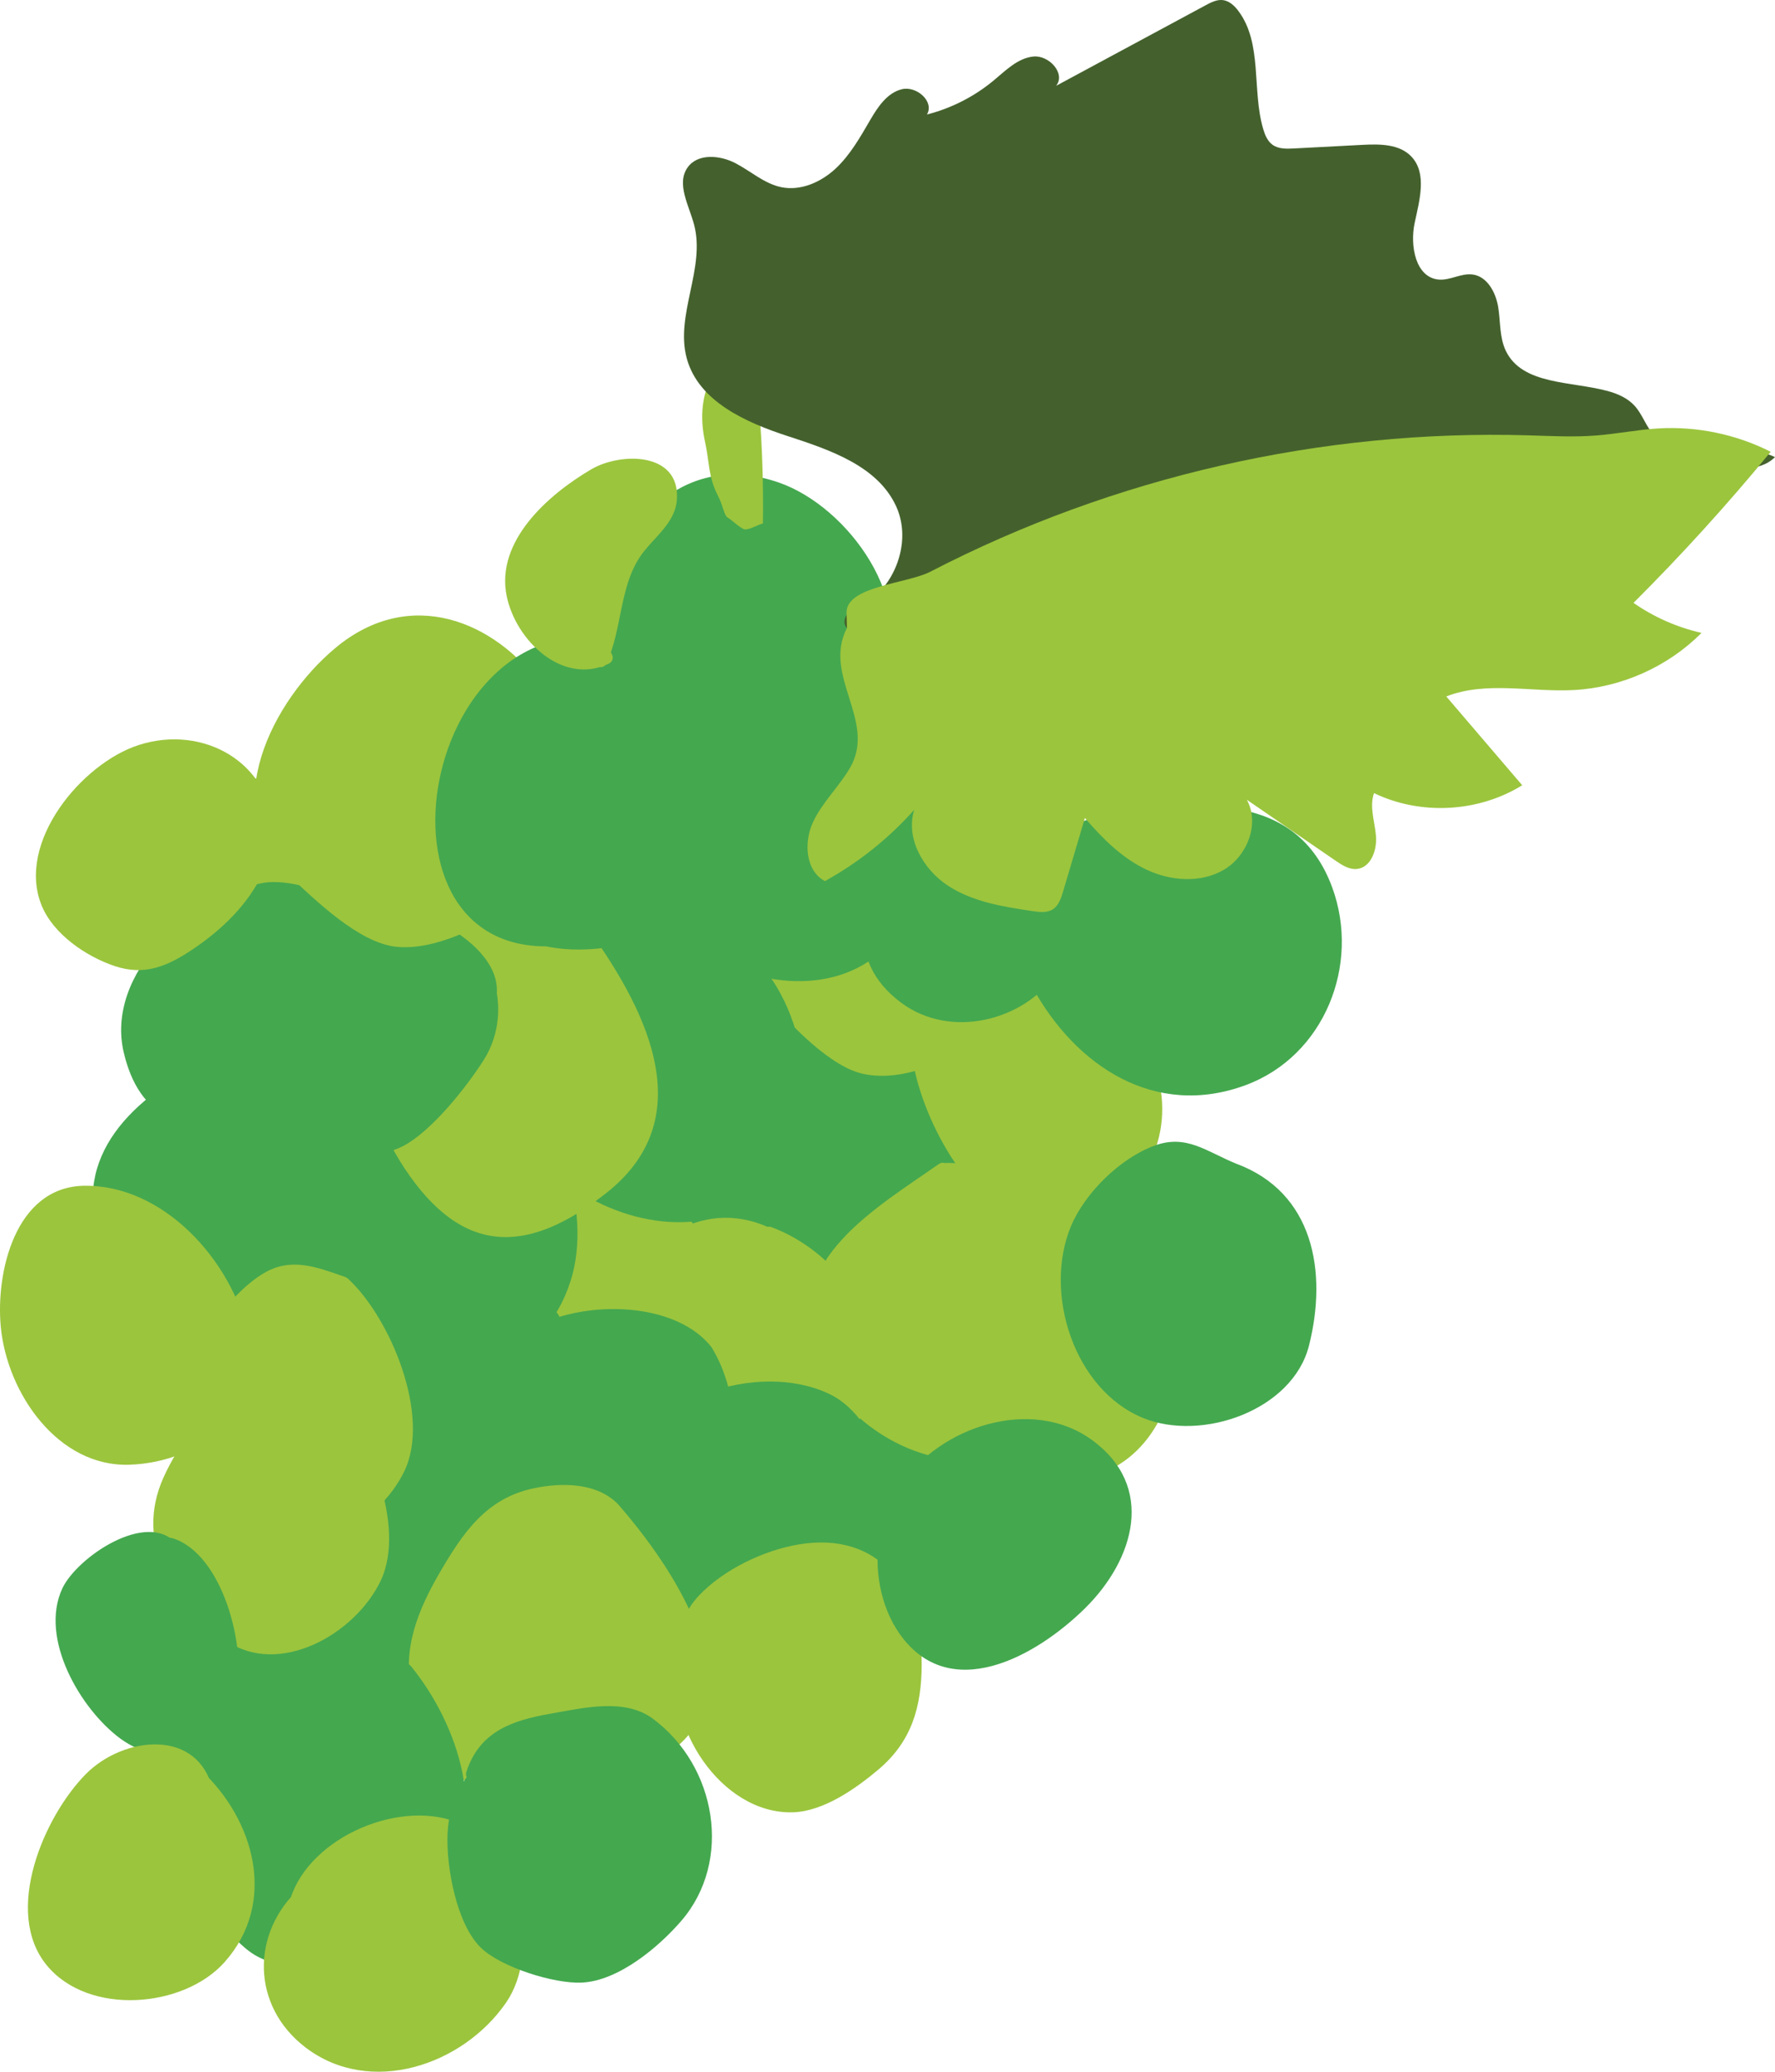 <?xml version="1.0" encoding="utf-8"?>
<!-- Generator: Adobe Illustrator 16.0.2, SVG Export Plug-In . SVG Version: 6.00 Build 0)  -->
<!DOCTYPE svg PUBLIC "-//W3C//DTD SVG 1.1//EN" "http://www.w3.org/Graphics/SVG/1.1/DTD/svg11.dtd">
<svg version="1.1" id="Layer_1" xmlns="http://www.w3.org/2000/svg" xmlns:xlink="http://www.w3.org/1999/xlink" x="0px" y="0px"
	 width="50.822px" height="59.292px" viewBox="0 0 50.822 59.292" enable-background="new 0 0 50.822 59.292" xml:space="preserve">
<g>
	<path fill="#44A84F" d="M22.401,39.17c-0.578,0.385-0.804,1.158-0.7,1.844c0.105,0.687,0.483,1.3,0.905,1.852
		c0.768,1.007,1.909,1.953,3.16,1.754c0.548-0.087,1.036-0.386,1.507-0.679c0.924-0.574,1.927-1.253,2.177-2.311
		c0.104-0.438,0.063-0.896,0.004-1.34c-0.148-1.105-0.529-2.346-1.552-2.789c-0.426-0.184-0.905-0.198-1.369-0.19
		c-0.869,0.014-1.754,0.096-2.555,0.436c-0.8,0.339-1.511,0.97-1.773,1.799"/>
	<path fill="#44A84F" d="M22.241,39.009c-1.831,1.644-0.017,4.37,1.65,5.382c1.834,1.115,4.38-0.241,5.44-1.92
		c0.932-1.474,0.317-4.422-1.341-5.178c-2.033-0.927-5.148,0.151-6.004,2.193c-0.113,0.269,0.327,0.387,0.439,0.12
		c0.717-1.709,2.861-2.284,4.575-2.063c1.908,0.246,2.935,3.107,1.939,4.699c-0.682,1.089-2.753,2.392-4.026,2.11
		c-1.792-0.398-4.065-3.483-2.351-5.021C22.781,39.135,22.458,38.814,22.241,39.009"/>
	<path fill="#44A84F" d="M25.668,29.787c-0.502-0.687-1.413-0.992-2.261-0.929c-0.849,0.064-1.643,0.448-2.353,0.917
		c-0.446,0.295-0.873,0.631-1.196,1.057c-0.783,1.029-0.85,2.501-0.33,3.685c0.52,1.184,1.559,2.091,2.73,2.638
		c0.285,0.133,0.584,0.248,0.897,0.274c0.339,0.028,0.679-0.051,1-0.166c1.122-0.405,2.059-1.282,2.568-2.361
		c0.509-1.079,0.593-2.345,0.263-3.492c-0.233-0.813-0.734-1.623-1.535-1.898"/>
	<path fill="#44A84F" d="M25.842,29.612c-1.744-1.845-4.777-0.797-6.159,1.045c-1.45,1.932-0.578,4.505,1.16,5.909
		c1.881,1.519,4.026,1.313,5.539-0.646c1.461-1.892,1.576-5.417-0.806-6.621c-0.282-0.143-0.532,0.282-0.249,0.425
		c4.261,2.154-0.347,10.196-4.504,6.176c-1.187-1.148-1.85-2.987-1.013-4.539c0.992-1.84,4.07-3.107,5.683-1.4
		C25.712,30.191,26.061,29.843,25.842,29.612"/>
	<path fill="#9BC53D" d="M21.886,35.318c-0.406-0.206-0.851-0.373-1.306-0.342c-0.385,0.027-0.748,0.197-1.069,0.411
		c-0.733,0.49-1.296,1.246-1.505,2.103c-0.209,0.856-0.048,1.807,0.474,2.518c0.248,0.338,0.567,0.616,0.883,0.891l0.913,0.793
		c0.169,0.147,0.344,0.297,0.556,0.366c0.23,0.075,0.479,0.047,0.717,0.004c0.865-0.157,1.694-0.511,2.406-1.027
		c0.223-0.162,0.439-0.344,0.583-0.579c0.135-0.221,0.199-0.478,0.237-0.734c0.271-1.853-0.953-3.811-2.737-4.38"/>
	<path fill="#9BC53D" d="M22,35.122c-1.94-0.868-3.886,0.459-4.251,2.525c-0.156,0.882,0.038,1.796,0.569,2.522
		c0.504,0.69,1.605,1.851,2.453,2.108c1.522,0.462,3.979-1.022,4.23-2.555c0.331-2.02-1.083-3.911-2.903-4.599
		c-0.274-0.104-0.393,0.335-0.121,0.438c1.229,0.464,2.169,1.458,2.493,2.745c0.474,1.883-1.071,3.397-2.918,3.507
		c-1.131,0.067-2.377-1.211-2.949-2.144c-1.24-2.025,0.615-5.296,3.168-4.154C22.036,35.633,22.268,35.241,22,35.122"/>
	<path fill="#9BC53D" d="M17.613,33.743c-0.406-0.206-0.851-0.373-1.306-0.342c-0.385,0.027-0.748,0.197-1.069,0.411
		c-0.733,0.49-1.296,1.246-1.505,2.103c-0.209,0.856-0.048,1.807,0.474,2.518c0.248,0.338,0.567,0.616,0.883,0.891
		c0.305,0.264,0.609,0.529,0.913,0.793c0.169,0.147,0.344,0.297,0.556,0.366c0.23,0.075,0.479,0.047,0.717,0.004
		c0.865-0.157,1.694-0.511,2.406-1.027c0.223-0.162,0.439-0.344,0.583-0.579c0.135-0.221,0.199-0.478,0.237-0.734
		c0.271-1.853-0.953-3.811-2.737-4.38"/>
	<path fill="#9BC53D" d="M17.728,33.547c-1.94-0.868-3.886,0.459-4.251,2.525c-0.156,0.882,0.038,1.796,0.569,2.522
		c0.504,0.69,1.604,1.851,2.453,2.108c1.522,0.462,3.979-1.022,4.23-2.555c0.331-2.02-1.083-3.911-2.903-4.599
		c-0.274-0.104-0.393,0.335-0.121,0.438c1.229,0.464,2.169,1.458,2.493,2.745c0.474,1.883-1.071,3.397-2.918,3.506
		c-1.131,0.068-2.377-1.21-2.949-2.143c-1.24-2.025,0.615-5.296,3.168-4.154C17.763,34.058,17.995,33.666,17.728,33.547"/>
	<path fill="#9BC53D" d="M25.814,22.892c-0.457-0.231-0.958-0.42-1.469-0.384c-0.434,0.03-0.842,0.22-1.203,0.462
		c-0.825,0.551-1.458,1.401-1.693,2.365c-0.235,0.964-0.054,2.034,0.533,2.834c0.279,0.38,0.638,0.693,0.994,1.002
		c0.342,0.298,0.684,0.595,1.027,0.893c0.19,0.164,0.386,0.333,0.625,0.411c0.259,0.084,0.54,0.053,0.807,0.004
		c0.973-0.176,1.906-0.574,2.707-1.154c0.251-0.183,0.494-0.388,0.656-0.653c0.152-0.248,0.224-0.537,0.266-0.825
		c0.305-2.084-1.072-4.288-3.079-4.928"/>
	<path fill="#9BC53D" d="M25.929,22.695c-2.166-0.969-4.335,0.519-4.741,2.824c-0.173,0.983,0.042,2,0.633,2.81
		c0.563,0.772,1.798,2.076,2.747,2.365c1.693,0.515,4.442-1.143,4.724-2.848c0.372-2.259-1.21-4.378-3.246-5.147
		c-0.274-0.104-0.393,0.335-0.121,0.438c1.392,0.526,2.458,1.65,2.825,3.109c0.538,2.136-1.213,3.853-3.307,3.98
		c-1.285,0.078-2.696-1.366-3.345-2.426c-1.41-2.303,0.702-6.009,3.602-4.712C25.964,23.207,26.196,22.814,25.929,22.695"/>
	<path fill="#44A84F" d="M15.782,37.726c-0.362-0.598-1.009-0.711-1.692-0.858c-0.684-0.147-1.396-0.082-2.081,0.057
		c-0.522,0.106-1.051,0.263-1.464,0.599c-0.652,0.532-0.896,1.404-1.105,2.22c-0.112,0.435-0.224,0.883-0.163,1.328
		c0.063,0.465,0.31,0.883,0.572,1.271c0.407,0.604,0.9,1.199,1.582,1.455c1.06,0.398,2.225-0.127,3.218-0.673
		c0.548-0.302,1.121-0.644,1.408-1.2c0.22-0.426,0.242-0.923,0.26-1.402C16.353,39.555,16.363,38.5,15.782,37.726"/>
	<path fill="#44A84F" d="M15.942,37.565c-1.157-1.413-4.175-1.323-5.535-0.22c-1.632,1.324-1.69,3.944-0.482,5.494
		c1.49,1.913,3.711,1.391,5.488,0.089c1.534-1.123,1.498-3.804,0.565-5.317c-0.154-0.249-0.547-0.02-0.393,0.23
		c0.717,1.162,0.879,3.46-0.151,4.499c-1.407,1.419-3.811,1.862-5.139,0.215c-1.056-1.31-0.919-3.492,0.305-4.67
		c1.146-1.104,3.908-1.357,5.02,0.002C15.806,38.113,16.126,37.79,15.942,37.565"/>
	<path fill="#44A84F" d="M20.181,38.678c-0.362-0.598-1.009-0.711-1.692-0.858c-0.684-0.147-1.396-0.082-2.081,0.057
		c-0.522,0.106-1.051,0.263-1.464,0.599c-0.652,0.532-0.896,1.404-1.104,2.22c-0.112,0.435-0.224,0.883-0.163,1.328
		c0.063,0.465,0.31,0.882,0.572,1.271c0.407,0.604,0.9,1.199,1.582,1.455c1.06,0.398,2.225-0.127,3.218-0.673
		c0.548-0.302,1.121-0.644,1.408-1.2c0.22-0.426,0.242-0.923,0.26-1.402C20.751,40.506,20.763,39.453,20.181,38.678"/>
	<path fill="#44A84F" d="M20.341,38.518c-1.157-1.413-4.175-1.323-5.535-0.22c-1.632,1.324-1.69,3.944-0.482,5.494
		c1.49,1.913,3.711,1.391,5.488,0.089c1.534-1.123,1.498-3.804,0.565-5.317c-0.154-0.249-0.547-0.02-0.393,0.23
		c0.717,1.162,0.879,3.46-0.151,4.499c-1.407,1.419-3.811,1.862-5.139,0.215c-1.056-1.31-0.919-3.492,0.305-4.67
		c1.146-1.104,3.908-1.357,5.02,0.002C20.206,39.065,20.525,38.743,20.341,38.518"/>
	<path fill="#44A84F" d="M14.319,42.453c-0.362-0.598-1.009-0.711-1.692-0.858c-0.683-0.147-1.396-0.082-2.081,0.057
		c-0.522,0.106-1.051,0.263-1.464,0.599c-0.652,0.532-0.896,1.404-1.105,2.22c-0.112,0.435-0.224,0.883-0.163,1.328
		c0.063,0.465,0.31,0.882,0.572,1.271c0.407,0.604,0.9,1.199,1.582,1.455c1.06,0.398,2.225-0.127,3.218-0.673
		c0.548-0.302,1.121-0.645,1.408-1.2c0.22-0.426,0.242-0.923,0.26-1.402C14.89,44.281,14.901,43.228,14.319,42.453"/>
	<path fill="#44A84F" d="M14.48,42.292c-1.157-1.413-4.175-1.323-5.535-0.22c-1.632,1.324-1.69,3.944-0.482,5.494
		c1.49,1.913,3.711,1.391,5.488,0.089c1.534-1.123,1.498-3.804,0.565-5.317c-0.154-0.249-0.547-0.02-0.393,0.23
		c0.717,1.162,0.879,3.46-0.151,4.499c-1.407,1.419-3.811,1.862-5.139,0.215c-1.056-1.31-0.919-3.492,0.305-4.67
		c1.146-1.104,3.908-1.357,5.02,0.002C14.344,42.84,14.664,42.517,14.48,42.292"/>
	<path fill="#44A84F" d="M18.06,23.087c-0.394,1.977,1.057,3.305,2.48,4.193c1.423,0.889,3.461,0.847,4.653-0.333
		c0.683-0.676,1.034-1.648,1.05-2.609c0.015-0.961-0.285-1.91-0.753-2.749c-0.321-0.576-0.738-1.121-1.309-1.451
		c-1.258-0.726-2.899-0.205-4.047,0.685C19.299,21.471,18.543,22.147,18.06,23.087"/>
	<path fill="#44A84F" d="M17.833,23.087c-0.563,4.429,6.886,7.316,8.428,2.494c0.642-2.005-0.318-5.106-2.452-5.859
		c-2.332-0.824-4.867,1.412-5.945,3.25c-0.147,0.253,0.245,0.482,0.393,0.23c0.888-1.515,2.686-3.211,4.571-3.18
		c2.551,0.043,3.715,3.615,2.905,5.628c-1.65,4.104-7.927,1.225-7.445-2.563C18.325,22.799,17.869,22.801,17.833,23.087"/>
	<path fill="#44A84F" d="M14.626,29.986c-0.394,1.977,1.057,3.305,2.48,4.193c1.423,0.889,3.461,0.847,4.653-0.333
		c0.683-0.676,1.034-1.648,1.05-2.609c0.015-0.961-0.285-1.91-0.753-2.749c-0.321-0.576-0.738-1.121-1.309-1.451
		c-1.258-0.726-2.899-0.205-4.047,0.685C15.865,28.369,15.109,29.045,14.626,29.986"/>
	<path fill="#44A84F" d="M14.399,29.986c-0.563,4.429,6.886,7.316,8.428,2.494c0.642-2.005-0.318-5.106-2.452-5.859
		c-2.332-0.824-4.867,1.412-5.945,3.25c-0.148,0.253,0.245,0.482,0.393,0.23c0.888-1.515,2.686-3.211,4.571-3.18
		c2.551,0.043,3.715,3.615,2.905,5.628c-1.65,4.104-7.927,1.225-7.445-2.563C14.891,29.697,14.435,29.699,14.399,29.986"/>
	<path fill="#44A84F" d="M8.138,34.164c-0.394,1.977,1.057,3.305,2.48,4.193c1.423,0.889,3.461,0.847,4.653-0.333
		c0.683-0.676,1.034-1.648,1.05-2.609c0.015-0.961-0.285-1.91-0.753-2.749c-0.321-0.576-0.738-1.121-1.309-1.451
		C13,30.489,11.36,31.01,10.212,31.9C9.376,32.547,8.621,33.224,8.138,34.164"/>
	<path fill="#44A84F" d="M7.91,34.164c-0.563,4.429,6.886,7.316,8.428,2.494c0.642-2.005-0.318-5.106-2.452-5.859
		c-2.332-0.824-4.867,1.412-5.945,3.25c-0.148,0.253,0.245,0.482,0.393,0.23c0.888-1.515,2.686-3.211,4.571-3.18
		c2.55,0.043,3.715,3.615,2.905,5.628c-1.651,4.104-7.927,1.225-7.445-2.563C8.401,33.875,7.946,33.877,7.91,34.164"/>
	<path fill="#9BC53D" d="M17.018,27.255c-0.273-0.338-0.33-0.825-0.65-1.119c-0.165-0.152-0.382-0.233-0.596-0.303
		c-0.351-0.116-0.712-0.212-1.082-0.229c-0.785-0.039-1.559,0.282-2.172,0.775c-0.612,0.493-1.076,1.148-1.457,1.835
		c-0.178,0.32-0.342,0.657-0.383,1.021c-0.033,0.286,0.011,0.574,0.056,0.858c0.145,0.932,0.297,1.883,0.734,2.718
		c0.28,0.533,0.668,1.002,1.072,1.449c0.359,0.397,0.754,0.794,1.261,0.965c0.513,0.173,1.083,0.09,1.584-0.114
		c0.501-0.203,0.947-0.52,1.39-0.829c0.467-0.325,0.946-0.652,1.293-1.103c0.663-0.864,0.734-2.07,0.441-3.118
		c-0.293-1.049-0.905-1.975-1.523-2.872"/>
	<path fill="#9BC53D" d="M17.214,27.14c-0.567-0.972-0.756-1.45-1.916-1.678c-1.188-0.234-2.269,0.144-3.157,0.954
		c-2.086,1.903-2.081,4.722-0.557,7.022c1.658,2.502,3.519,2.479,5.771,0.709c2.543-1.997,1.361-4.81-0.173-7.074
		c-0.163-0.241-0.557-0.013-0.393,0.23c1.217,1.795,2.601,4.207,0.732,6.128c-0.322,0.331-1.264,1.021-1.766,1.246
		c-1.933,0.866-3.142-0.363-3.935-1.725c-0.9-1.548-1.226-3.565-0.261-5.132c0.761-1.234,2.11-2.093,3.618-1.92
		c0.921,0.106,1.24,0.777,1.644,1.469C16.969,27.622,17.362,27.393,17.214,27.14"/>
	<path fill="#9BC53D" d="M13.736,22.158c-0.273-0.337-0.33-0.825-0.65-1.119c-0.165-0.152-0.382-0.233-0.596-0.303
		c-0.351-0.116-0.712-0.212-1.082-0.23c-0.785-0.039-1.559,0.282-2.172,0.775c-0.612,0.493-1.076,1.148-1.457,1.835
		c-0.178,0.32-0.342,0.657-0.383,1.021c-0.033,0.286,0.011,0.574,0.056,0.858c0.145,0.932,0.297,1.883,0.734,2.718
		c0.28,0.533,0.668,1.002,1.072,1.449c0.359,0.397,0.754,0.794,1.261,0.965c0.513,0.173,1.083,0.09,1.584-0.114
		c0.501-0.203,0.947-0.52,1.391-0.829c0.466-0.325,0.945-0.652,1.292-1.103c0.663-0.864,0.734-2.07,0.441-3.118
		c-0.293-1.049-0.905-1.975-1.523-2.872"/>
	<path fill="#9BC53D" d="M13.932,22.043c-0.567-0.972-0.756-1.45-1.916-1.678c-1.188-0.234-2.269,0.144-3.157,0.954
		c-2.086,1.903-2.081,4.722-0.557,7.022c1.658,2.502,3.519,2.479,5.771,0.709c2.543-1.997,1.361-4.81-0.173-7.074
		c-0.163-0.241-0.557-0.013-0.393,0.23c1.217,1.795,2.601,4.207,0.732,6.128c-0.322,0.331-1.264,1.021-1.766,1.246
		c-1.933,0.866-3.142-0.363-3.935-1.726c-0.9-1.547-1.226-3.564-0.26-5.131c0.76-1.234,2.109-2.093,3.617-1.92
		c0.921,0.106,1.24,0.777,1.644,1.469C13.687,22.525,14.08,22.296,13.932,22.043"/>
	<path fill="#44A84F" d="M10.643,32.771c-0.268-0.657-0.562-1.349-1.135-1.768c-0.454-0.33-1.024-0.446-1.574-0.552
		c-0.388-0.074-0.784-0.148-1.176-0.103c-0.669,0.077-1.246,0.485-1.814,0.847c-0.603,0.384-1.255,0.751-1.647,1.35
		c-0.207,0.316-0.329,0.681-0.388,1.054C2.728,34.748,3.16,35.941,3.91,36.83c0.749,0.889,1.788,1.498,2.88,1.897
		c0.186,0.067,0.38,0.13,0.577,0.118c0.198-0.013,0.383-0.1,0.562-0.187c0.868-0.418,1.784-0.879,2.282-1.704
		c0.192-0.318,0.31-0.674,0.421-1.028c0.161-0.512,0.31-1.033,0.343-1.569c0.032-0.536-0.061-1.093-0.354-1.543"/>
	<path fill="#44A84F" d="M10.839,32.656c-0.972-2.293-3.354-3.23-5.581-1.932c-2.183,1.273-3.43,3.167-1.974,5.607
		c0.623,1.044,1.612,1.791,2.7,2.302c1.112,0.521,1.659,0.467,2.711-0.108c1.99-1.088,3.143-3.682,2.122-5.826
		c-0.126-0.264-0.518-0.033-0.392,0.23c0.876,1.841-0.196,4.361-1.96,5.203c-1.706,0.816-3.682-0.324-4.66-1.815
		c-1.227-1.869-0.577-3.74,1.254-4.926c1.995-1.293,4.41-0.81,5.387,1.494C10.56,33.154,10.952,32.923,10.839,32.656"/>
	<path fill="#44A84F" d="M11.221,28.092c0.087-0.107,0.068-0.263,0.03-0.396c-0.252-0.881-1.082-1.467-1.908-1.864
		c-0.47-0.225-0.977-0.418-1.498-0.389c-0.487,0.028-0.941,0.247-1.363,0.492c-0.606,0.352-1.175,0.766-1.697,1.234
		c-0.472,0.423-0.921,0.92-1.073,1.535c-0.11,0.448-0.053,0.921,0.053,1.37c0.156,0.665,0.461,1.356,1.064,1.676
		c0.271,0.144,0.579,0.199,0.882,0.249c0.516,0.084,1.034,0.156,1.555,0.199c0.509,0.042,1.052,0.049,1.493-0.208
		c0.259-0.151,0.461-0.381,0.658-0.607c0.421-0.484,0.843-0.968,1.264-1.451c0.177-0.204,0.357-0.412,0.464-0.659
		c0.13-0.301,0.143-0.638,0.153-0.966c0.011-0.346,0.014-0.72-0.187-1.002"/>
	<path fill="#44A84F" d="M11.44,28.152c0.558-1.698-2.612-3.107-3.893-2.886c-2.118,0.365-4.545,2.601-4.001,4.868
		c0.202,0.845,0.606,1.582,1.437,1.914c1,0.4,2.849,0.675,3.836,0.161c0.822-0.428,1.823-1.697,2.317-2.476
		c0.473-0.747,0.536-1.742,0.171-2.543c-0.122-0.266-0.514-0.035-0.393,0.229c0.618,1.353-0.807,3.089-1.811,3.968
		c-1.254,1.1-4.335,0.71-5.006-0.975c-0.69-1.73,0.682-3.141,2.052-4.006c1.027-0.647,1.892-0.781,3.079-0.378
		c0.666,0.226,2.043,1.184,1.774,2.003C10.91,28.311,11.349,28.429,11.44,28.152"/>
	<path fill="#44A84F" d="M13.944,28.682c0.087-0.107,0.068-0.263,0.03-0.396c-0.252-0.881-1.082-1.467-1.908-1.864
		c-0.47-0.225-0.977-0.418-1.498-0.389c-0.487,0.028-0.941,0.247-1.363,0.492c-0.606,0.352-1.175,0.766-1.697,1.234
		c-0.472,0.423-0.921,0.92-1.073,1.535c-0.11,0.448-0.053,0.921,0.053,1.37c0.156,0.665,0.461,1.356,1.064,1.676
		c0.271,0.144,0.579,0.199,0.882,0.249c0.516,0.084,1.034,0.156,1.555,0.199c0.509,0.042,1.052,0.049,1.493-0.208
		c0.259-0.151,0.461-0.381,0.658-0.607c0.421-0.484,0.843-0.968,1.264-1.451c0.177-0.204,0.357-0.412,0.464-0.659
		c0.13-0.301,0.143-0.638,0.153-0.966c0.011-0.346,0.014-0.72-0.187-1.002"/>
	<path fill="#44A84F" d="M14.163,28.742c0.558-1.698-2.612-3.107-3.893-2.886c-2.118,0.365-4.545,2.601-4.001,4.868
		c0.202,0.845,0.606,1.582,1.437,1.915c1,0.399,2.849,0.674,3.836,0.16c0.822-0.428,1.823-1.697,2.316-2.476
		c0.474-0.747,0.537-1.742,0.172-2.543c-0.122-0.266-0.514-0.035-0.393,0.229c0.618,1.353-0.807,3.089-1.811,3.968
		c-1.254,1.1-4.335,0.71-5.006-0.975c-0.69-1.73,0.682-3.141,2.052-4.005c1.027-0.648,1.892-0.782,3.079-0.379
		c0.666,0.226,2.043,1.184,1.774,2.003C13.633,28.9,14.072,29.019,14.163,28.742"/>
	<path fill="#9BC53D" d="M14.759,25.573c0.884-0.51,1.394-1.518,1.524-2.53c0.23-1.803-0.705-3.708-2.285-4.606
		c-1.232-0.701-2.876-0.753-4.019,0.083c-0.308,0.225-0.572,0.504-0.824,0.79c-0.392,0.446-0.764,0.916-1.047,1.439
		c-0.284,0.524-0.475,1.099-0.563,1.689c-0.093,0.622-0.061,1.295,0.279,1.824c0.207,0.323,0.512,0.568,0.812,0.807
		c0.548,0.437,1.096,0.875,1.661,1.288c0.337,0.247,0.703,0.493,1.12,0.521c0.214,0.014,0.428-0.031,0.637-0.083
		c1.146-0.288,2.237-0.797,3.193-1.492"/>
	<path fill="#9BC53D" d="M14.874,25.769c4.44-3.18-1-10.788-5.272-7.224c-1.798,1.5-3.399,4.609-1.347,6.498
		c0.77,0.709,2.017,1.948,3.101,2.054c1.338,0.131,2.974-0.898,4.006-1.598c0.241-0.163,0.014-0.557-0.229-0.393
		c-1.558,1.057-3.442,2.013-5.142,0.74c-1.017-0.76-2.212-1.457-2.262-2.936c-0.039-1.121,0.579-2.15,1.237-2.996
		c3.903-5.028,10.027,2.348,5.679,5.462C14.409,25.545,14.635,25.94,14.874,25.769"/>
	<path fill="#9BC53D" d="M7.612,23.794c0.034-0.928-0.595-1.815-1.444-2.191c-0.849-0.375-1.867-0.273-2.685,0.166
		s-1.445,1.186-1.849,2.022c-0.311,0.641-0.497,1.402-0.225,2.06c0.224,0.539,0.717,0.916,1.215,1.221
		c0.485,0.297,1.042,0.559,1.604,0.468c0.305-0.049,0.584-0.199,0.849-0.36c1.029-0.624,1.973-1.487,2.38-2.62
		c0.111-0.306,0.18-0.633,0.153-0.957c-0.026-0.319-0.236-0.753-0.351-1.052c-0.113-0.292,0.113,0.293,0,0"/>
	<path fill="#9BC53D" d="M7.84,23.794c-0.1-1.988-2.029-3.062-3.865-2.473c-1.633,0.524-3.516,2.786-2.784,4.59
		c0.335,0.827,1.28,1.465,2.092,1.737c0.851,0.285,1.501,0.01,2.215-0.466c0.836-0.557,1.598-1.282,2.03-2.202
		c0.454-0.967,0.287-1.62-0.081-2.571c-0.146,0.04-0.292,0.08-0.438,0.121c0.021,0.054,0.042,0.109,0.063,0.164
		c0.146-0.04,0.292-0.081,0.439-0.121c-0.011-0.027-0.022-0.055-0.032-0.082c-0.104-0.27-0.544-0.153-0.439,0.121
		c0.011,0.027,0.022,0.055,0.032,0.082c0.104,0.27,0.544,0.153,0.439-0.121c-0.022-0.055-0.043-0.109-0.064-0.164
		c-0.104-0.27-0.544-0.153-0.438,0.121c0.51,1.322,0.315,2.327-0.669,3.37c-1.059,1.123-2.457,1.833-3.897,0.783
		c-1.742-1.27-0.556-3.601,0.858-4.539c1.57-1.042,3.977-0.493,4.084,1.65C7.4,24.085,7.855,24.087,7.84,23.794"/>
	<path fill="#44A84F" d="M20.055,21.316c-0.397,0.074-0.813-0.04-1.161-0.246c-0.348-0.206-0.637-0.498-0.903-0.802
		c-0.245-0.279-0.48-0.579-0.604-0.929c-0.134-0.38-0.13-0.793-0.087-1.193c0.106-1.01,0.447-1.994,0.988-2.852
		c0.182-0.289,0.39-0.568,0.66-0.778c0.314-0.243,0.695-0.382,1.079-0.484c0.717-0.188,1.491-0.255,2.192-0.013
		c0.397,0.138,0.755,0.369,1.097,0.614c0.369,0.265,0.728,0.552,1.01,0.908c0.447,0.564,0.678,1.271,0.817,1.978
		c0.116,0.588,0.167,1.227-0.11,1.759c-0.233,0.449-0.668,0.754-1.1,1.018c-0.345,0.21-0.699,0.406-1.061,0.586
		c-0.525,0.261-1.074,0.491-1.654,0.577c-0.58,0.087-1.198,0.021-1.702-0.28"/>
	<path fill="#44A84F" d="M20.055,21.089c-4.341,0.161-2.493-9.317,2.616-6.602c0.697,0.37,1.359,0.929,1.755,1.617
		c0.238,0.469,0.404,0.961,0.498,1.475c0.253,0.672,0.083,1.233-0.511,1.681c-0.988,1.394-3.048,2.522-4.782,1.723
		c-0.264-0.121-0.496,0.271-0.23,0.393c1.726,0.794,4.933-0.223,5.829-1.983c1.081-2.124-0.946-4.892-2.924-5.581
		c-5.289-1.844-7.31,7.92-2.251,7.732C20.347,21.533,20.348,21.078,20.055,21.089"/>
	<path fill="#44A84F" d="M15.796,26.417c-0.397,0.074-0.813-0.04-1.161-0.246c-0.348-0.206-0.637-0.498-0.903-0.802
		c-0.245-0.279-0.48-0.579-0.604-0.929c-0.134-0.38-0.13-0.793-0.087-1.193c0.106-1.01,0.447-1.994,0.988-2.852
		c0.182-0.289,0.39-0.568,0.66-0.778c0.314-0.243,0.695-0.382,1.079-0.484c0.717-0.189,1.491-0.255,2.192-0.013
		c0.397,0.138,0.756,0.369,1.097,0.614c0.369,0.265,0.728,0.552,1.01,0.908c0.447,0.564,0.678,1.271,0.817,1.978
		c0.116,0.588,0.167,1.227-0.11,1.759c-0.233,0.449-0.668,0.754-1.1,1.018c-0.345,0.21-0.699,0.406-1.061,0.586
		c-0.525,0.261-1.074,0.491-1.654,0.577c-0.58,0.087-1.198,0.021-1.702-0.28"/>
	<path fill="#44A84F" d="M15.796,25.752c-3.615,0.135-2.06-8.094,2.396-5.788c0.631,0.327,1.242,0.841,1.598,1.46
		c0.555,0.968,0.688,1.874,0.035,2.747c-0.861,1.153-2.777,2.205-4.233,1.535c-0.771-0.355-1.447,0.79-0.67,1.147
		c1.948,0.897,5.386-0.16,6.426-2.14c1.235-2.348-0.923-5.414-3.132-6.2c-5.942-2.114-8.143,8.781-2.42,8.568
		C16.648,27.049,16.653,25.72,15.796,25.752"/>
	<path fill="#9BC53D" d="M17.313,18.798c-0.263,0.19-0.619,0.219-0.93,0.131c-0.312-0.089-0.585-0.282-0.821-0.505
		c-0.569-0.536-0.967-1.312-0.86-2.086c0.114-0.827,0.756-1.471,1.394-2.009c0.344-0.291,0.7-0.573,1.096-0.79
		c0.216-0.119,0.447-0.219,0.691-0.248c0.366-0.044,0.749,0.081,1.018,0.333c0.104,0.098,0.192,0.215,0.235,0.35
		c0.043,0.137,0.038,0.285,0.005,0.425c-0.136,0.579-0.692,0.946-1.025,1.44c-0.594,0.881-0.432,2.092-0.944,3.023"/>
	<path fill="#9BC53D" d="M17.198,18.602c-0.874,0.418-1.696-0.364-2.051-1.094c-0.343-0.705-0.275-1.388,0.147-2.023
		c0.42-0.633,2.41-2.603,3.271-1.829c0.797,0.717-0.561,1.838-0.84,2.428c-0.4,0.842-0.356,1.812-0.749,2.664
		c-0.122,0.264,0.27,0.495,0.392,0.229c0.441-0.956,0.366-2.137,0.944-3.023c0.356-0.545,1.022-0.952,1.069-1.662
		c0.091-1.366-1.617-1.35-2.449-0.862c-1.222,0.716-2.748,2.047-2.425,3.627c0.26,1.276,1.603,2.568,2.92,1.938
		C17.691,18.868,17.461,18.476,17.198,18.602"/>
	<path fill="#9BC53D" d="M26.364,29.697c0.735-0.924,1.677-1.497,2.83-1.751c0.557-0.122,1.167-0.145,1.669,0.125
		c0.279,0.15,0.505,0.38,0.72,0.612c0.565,0.608,1.101,1.276,1.35,2.068c0.492,1.564-0.389,3.432-1.908,4.049
		c-0.515,0.209-1.111,0.281-1.621,0.06c-0.376-0.162-0.669-0.466-0.947-0.768c-1.06-1.154-2.08-2.507-2.138-4.073"/>
	<path fill="#9BC53D" d="M26.525,29.858c0.851-0.994,2.461-2.129,3.884-1.718c1.573,0.455,2.708,2.769,2.34,4.272
		c-0.473,1.929-2.452,3.036-4.131,1.519c-1.085-0.981-1.936-2.453-2.072-3.912c-0.026-0.289-0.481-0.291-0.454,0
		c0.162,1.749,1.51,4.333,3.225,5.049c1.592,0.665,3.264-0.775,3.769-2.2c0.611-1.725-0.319-3.65-1.724-4.718
		c-1.669-1.268-3.986,0.017-5.159,1.387C26.014,29.758,26.334,30.081,26.525,29.858"/>
	<path fill="#9BC53D" d="M26.991,33.513c1.321-0.145,2.466,0.494,3.058,1.684c0.256,0.516,0.371,1.089,0.484,1.655
		c0.178,0.892,0.35,1.848-0.008,2.684c-0.169,0.395-0.446,0.734-0.746,1.042c-0.399,0.41-0.868,0.786-1.427,0.908
		c-0.253,0.055-0.514,0.055-0.771,0.038c-1.05-0.072-2.088-0.457-2.879-1.149c-0.792-0.692-1.321-1.699-1.362-2.75
		c-0.012-0.325,0.021-0.656,0.146-0.956c0.174-0.419,0.51-0.747,0.845-1.052C25.168,34.855,26.057,34.151,26.991,33.513"/>
	<path fill="#9BC53D" d="M26.991,33.741c4.073-0.184,4.971,7.594,0.59,7.556c-1.762-0.015-4.219-1.675-4.013-3.671
		c0.186-1.815,2.206-2.982,3.538-3.916c0.238-0.167,0.011-0.561-0.23-0.393c-1.792,1.257-4.356,2.71-3.606,5.253
		c0.588,1.991,2.99,3.59,5.082,3.144c4.345-0.928,2.937-8.622-1.361-8.428C26.7,33.299,26.698,33.754,26.991,33.741"/>
	<path fill="#9BC53D" d="M29.487,33.992c1.321-0.145,2.694,0.605,3.285,1.795c0.257,0.517,0.372,1.09,0.485,1.655
		c0.177,0.892,0.349,1.849-0.008,2.685c-0.169,0.394-0.447,0.733-0.746,1.041c-0.4,0.41-0.869,0.787-1.428,0.908
		c-0.252,0.055-0.513,0.056-0.771,0.038c-1.049-0.072-2.087-0.457-2.879-1.149c-0.792-0.692-1.32-1.699-1.361-2.75
		c-0.013-0.324,0.021-0.656,0.146-0.956c0.174-0.419,0.509-0.747,0.845-1.052c0.836-0.762,1.726-1.465,2.66-2.104"/>
	<path fill="#9BC53D" d="M29.487,34.219c2.095-0.075,3.181,1.389,3.55,3.283c0.383,1.963-0.253,4.406-2.733,4.384
		c-1.761-0.015-4.218-1.675-4.013-3.671c0.187-1.815,2.206-2.982,3.538-3.916c0.238-0.166,0.011-0.561-0.229-0.392
		c-1.793,1.256-4.357,2.71-3.606,5.252c0.587,1.991,2.99,3.591,5.081,3.144c1.879-0.401,2.76-2.37,2.54-4.106
		c-0.304-2.408-1.413-4.53-4.128-4.433C29.195,33.775,29.194,34.229,29.487,34.219"/>
	<path fill="#44A84F" d="M18.114,41.75c-0.578,0.385-0.804,1.158-0.7,1.844c0.105,0.687,0.483,1.3,0.904,1.852
		c0.769,1.007,1.91,1.953,3.161,1.754c0.548-0.087,1.035-0.386,1.507-0.679c0.924-0.574,1.927-1.253,2.177-2.311
		c0.104-0.438,0.063-0.895,0.004-1.34c-0.148-1.105-0.529-2.346-1.552-2.789c-0.426-0.184-0.905-0.198-1.369-0.19
		c-0.87,0.014-1.754,0.096-2.555,0.435c-0.8,0.34-1.512,0.971-1.773,1.8"/>
	<path fill="#44A84F" d="M17.954,41.59c-1.831,1.644-0.017,4.37,1.65,5.382c1.834,1.115,4.38-0.241,5.441-1.92
		c0.931-1.474,0.316-4.422-1.342-5.178c-2.033-0.927-5.148,0.151-6.004,2.193c-0.113,0.269,0.327,0.387,0.439,0.12
		c0.717-1.709,2.861-2.284,4.575-2.063c1.908,0.246,2.935,3.107,1.939,4.699c-0.682,1.089-2.753,2.392-4.026,2.11
		c-1.792-0.398-4.065-3.483-2.35-5.022C18.494,41.716,18.17,41.395,17.954,41.59"/>
	<path fill="#9BC53D" d="M17.547,43.223c-0.136-0.365-0.678-0.379-1.059-0.462c-0.38-0.083-0.776-0.028-1.157,0.054
		c-0.378,0.082-0.758,0.193-1.081,0.408c-0.428,0.285-0.721,0.728-1.002,1.159c-0.736,1.129-1.505,2.397-1.297,3.729
		c0.113,0.725,0.508,1.373,0.929,1.974c0.302,0.431,0.648,0.87,1.139,1.06c0.429,0.165,0.908,0.116,1.361,0.043
		c0.769-0.124,1.528-0.31,2.267-0.556c0.95-0.317,1.966-0.836,2.27-1.79c0.198-0.624,0.043-1.303-0.17-1.922
		C19.275,45.555,18.521,44.288,17.547,43.223"/>
	<path fill="#9BC53D" d="M17.708,43.062c-0.602-0.633-1.62-0.641-2.437-0.466c-1.355,0.289-2.021,1.278-2.684,2.417
		c-0.611,1.051-1.088,2.193-0.788,3.423c0.253,1.04,1.06,2.463,2.106,2.905c1.532,0.647,4.745-0.418,5.792-1.668
		C21.322,47.729,18.989,44.537,17.708,43.062c-0.192-0.221-0.513,0.102-0.321,0.322c0.917,1.055,2.068,2.623,2.285,4.07
		c0.35,2.335-1.653,2.94-3.492,3.346c-1.421,0.314-2.523,0.039-3.41-1.29c-0.608-0.912-0.75-1.971-0.408-3.01
		c0.544-1.655,3.064-5.177,5.025-3.116C17.588,43.596,17.909,43.274,17.708,43.062"/>
	<path fill="#44A84F" d="M11.604,47.844c-0.344-0.362-0.627-0.188-1.125-0.234c-0.36-0.032-0.724,0.029-1.071,0.129
		c-1.399,0.403-2.594,1.466-3.152,2.81c-0.558,1.345-0.465,2.944,0.25,4.212c0.365,0.647,0.956,1.245,1.697,1.302
		c0.513,0.04,1.005-0.185,1.46-0.425c0.642-0.338,1.262-0.716,1.857-1.132c0.457-0.32,0.911-0.676,1.19-1.16
		c0.249-0.432,0.34-0.939,0.362-1.438C13.135,50.432,12.596,48.939,11.604,47.844"/>
	<path fill="#44A84F" d="M11.719,47.647c-1.631-1.032-4.054,0.412-5.051,1.743c-1.331,1.777-1.457,4.883,0.391,6.394
		c1.618,1.324,4.368-0.556,5.481-1.833c1.578-1.811,0.552-4.646-0.775-6.268c-0.185-0.227-0.505,0.096-0.322,0.321
		c1.27,1.552,2.161,4.167,0.516,5.766c-1.215,1.182-3.965,3.073-5.257,0.875c-0.86-1.464-0.733-3.45,0.213-4.832
		c0.827-1.211,3.08-2.719,4.575-1.773C11.737,48.198,11.966,47.804,11.719,47.647"/>
	<path fill="#44A84F" d="M10.291,45.805c-0.344-0.362-0.627-0.188-1.125-0.234C8.806,45.538,8.442,45.6,8.095,45.7
		c-1.399,0.403-2.594,1.466-3.152,2.81c-0.558,1.344-0.465,2.943,0.25,4.212c0.365,0.647,0.956,1.245,1.697,1.302
		c0.513,0.039,1.006-0.185,1.46-0.425c0.642-0.338,1.262-0.716,1.857-1.132c0.457-0.321,0.911-0.676,1.19-1.16
		c0.249-0.432,0.34-0.939,0.362-1.438C11.822,48.393,11.283,46.9,10.291,45.805"/>
	<path fill="#44A84F" d="M10.406,45.609c-1.631-1.032-4.054,0.412-5.051,1.743c-1.331,1.777-1.457,4.883,0.391,6.394
		c1.618,1.324,4.368-0.556,5.481-1.833c1.578-1.811,0.552-4.646-0.775-6.268c-0.185-0.227-0.505,0.096-0.322,0.321
		c1.27,1.552,2.161,4.167,0.516,5.766c-1.215,1.182-3.965,3.074-5.257,0.875c-0.86-1.464-0.733-3.45,0.213-4.832
		c0.827-1.211,3.08-2.719,4.575-1.773C10.424,46.159,10.653,45.765,10.406,45.609"/>
	<path fill="#9BC53D" d="M9.128,39.902c-0.653-0.203-1.133-0.499-1.789-0.305c-0.24,0.071-0.441,0.233-0.628,0.4
		c-0.568,0.508-1.065,1.094-1.474,1.737c-0.357,0.563-0.652,1.191-0.667,1.857c-0.029,1.305,0.996,2.379,2.032,3.172
		c0.273,0.21,0.567,0.418,0.908,0.465c0.38,0.052,0.756-0.103,1.094-0.283c0.61-0.326,1.169-0.746,1.652-1.241
		c0.251-0.257,0.489-0.548,0.571-0.898c0.066-0.284,0.024-0.581-0.019-0.87C10.59,42.458,10.292,40.837,9.128,39.902"/>
	<path fill="#9BC53D" d="M9.188,39.683c-0.813-0.282-1.535-0.569-2.321-0.1c-0.899,0.536-1.767,1.772-2.184,2.698
		c-0.842,1.868,0.24,3.595,1.803,4.679c1.488,1.031,3.661-0.163,4.408-1.708c0.772-1.598-0.4-4.393-1.606-5.511
		c-0.214-0.198-0.536,0.123-0.321,0.322c1.007,0.934,1.343,2.181,1.553,3.487c0.356,2.215-2.21,4.232-4.269,2.63
		c-1.509-1.173-1.768-2.699-0.818-4.331c0.829-1.425,1.957-2.309,3.634-1.728C9.344,40.217,9.463,39.778,9.188,39.683"/>
	<path fill="#9BC53D" d="M9.808,36.76c-0.653-0.203-1.134-0.499-1.789-0.305c-0.24,0.071-0.441,0.233-0.628,0.4
		c-0.568,0.508-1.065,1.094-1.474,1.737c-0.357,0.562-0.652,1.191-0.667,1.857c-0.029,1.305,0.996,2.379,2.032,3.172
		c0.273,0.21,0.567,0.418,0.908,0.465c0.38,0.052,0.756-0.103,1.094-0.283c0.61-0.326,1.169-0.746,1.652-1.241
		c0.251-0.257,0.489-0.548,0.571-0.898c0.066-0.284,0.024-0.581-0.019-0.87C11.27,39.316,10.972,37.695,9.808,36.76"/>
	<path fill="#9BC53D" d="M9.869,36.541c-0.813-0.282-1.535-0.569-2.321-0.1c-0.899,0.536-1.767,1.772-2.184,2.698
		c-0.842,1.868,0.24,3.595,1.803,4.679c1.488,1.031,3.661-0.163,4.408-1.708c0.772-1.598-0.4-4.393-1.606-5.511
		c-0.214-0.198-0.536,0.123-0.321,0.322c1.007,0.933,1.343,2.181,1.553,3.487c0.356,2.215-2.21,4.232-4.269,2.63
		c-1.509-1.173-1.768-2.699-0.818-4.331c0.829-1.425,1.957-2.309,3.634-1.728C10.024,37.075,10.144,36.636,9.869,36.541"/>
	<path fill="#9BC53D" d="M2.376,34.163c-0.774-0.12-1.465,0.826-1.866,1.499c-0.383,0.644-0.26,1.33-0.276,2.079
		c-0.022,1.036,0.6,1.962,1.196,2.81c0.234,0.334,0.479,0.678,0.83,0.886c0.352,0.209,0.775,0.26,1.184,0.265
		c0.713,0.008,1.438-0.116,2.068-0.45c0.629-0.335,1.155-0.895,1.361-1.577c0.326-1.079-0.176-2.231-0.795-3.174
		c-0.422-0.643-0.912-1.255-1.537-1.703C3.916,34.35,3.14,34.077,2.376,34.163"/>
	<path fill="#9BC53D" d="M2.376,33.936c-1.945,0.06-2.497,2.478-2.355,4.024c0.176,1.916,1.645,4.032,3.69,3.959
		c2.038-0.072,3.889-1.516,3.4-3.71C6.633,36.063,4.667,33.884,2.376,33.936c-0.292,0.007-0.293,0.461,0,0.455
		c3.674-0.082,6.564,6.778,1.57,7.039c-1.69,0.089-2.933-1.316-3.369-2.887c-0.37-1.331-0.078-4.095,1.799-4.152
		C2.668,34.381,2.669,33.926,2.376,33.936"/>
	<path fill="#44A84F" d="M4.893,44.342c-0.106-0.214-0.368-0.313-0.606-0.296c-0.238,0.017-0.458,0.129-0.667,0.244
		c-0.334,0.183-0.661,0.38-0.979,0.59c-0.186,0.123-0.372,0.254-0.508,0.431c-0.251,0.326-0.296,0.768-0.265,1.178
		c0.078,1.019,0.573,1.983,1.286,2.714c0.414,0.425,0.94,0.792,1.532,0.817c0.687,0.029,1.335-0.431,1.651-1.041
		c0.317-0.611,0.337-1.341,0.188-2.011c-0.149-0.671-0.455-1.296-0.77-1.906c-0.193-0.376-0.462-0.797-0.883-0.824"/>
	<path fill="#44A84F" d="M5.054,44.182c-0.843-0.978-2.854,0.388-3.27,1.279c-0.668,1.436,0.528,3.461,1.659,4.294
		c1.327,0.977,2.938,0.274,3.313-1.294c0.314-1.31-0.385-4.007-1.825-4.441c-0.281-0.085-0.4,0.354-0.121,0.438
		c0.86,0.259,1.336,1.822,1.495,2.571c0.356,1.68-1.007,3.604-2.74,2.228c-0.766-0.607-1.461-1.764-1.47-2.767
		c-0.007-0.704,0.441-1.215,0.98-1.618c0.357-0.267,1.272-0.813,1.656-0.369C4.923,44.725,5.243,44.402,5.054,44.182"/>
	<path fill="#9BC53D" d="M5.89,51.358c-0.057-0.835-1.026-1.383-1.851-1.241c-0.825,0.141-1.481,0.779-1.946,1.476
		c-0.415,0.624-0.723,1.32-0.904,2.048c-0.207,0.828-0.223,1.785,0.314,2.448c0.473,0.583,1.263,0.802,2.01,0.871
		c0.458,0.041,0.926,0.039,1.37-0.079c1.21-0.318,2.091-1.507,2.19-2.754c0.099-1.247-0.516-2.493-1.473-3.3"/>
	<path fill="#9BC53D" d="M6.109,51.297c-0.388-1.867-2.571-1.616-3.649-0.526c-1.195,1.206-2.384,3.945-1.118,5.478
		c1.198,1.45,3.916,1.225,5.09-0.096c1.514-1.704,0.859-4.062-0.671-5.487c-0.214-0.199-0.536,0.122-0.322,0.321
		c1.048,0.976,1.72,2.379,1.265,3.814c-0.535,1.685-2.289,2.256-3.879,1.812c-2.02-0.564-1.674-2.681-0.981-4.125
		c0.24-0.5,0.546-1.002,0.937-1.396c0.826-0.829,2.567-1.227,2.89,0.326C5.73,51.705,6.169,51.583,6.109,51.297"/>
	<path fill="#9BC53D" d="M8.761,54.182c-0.725,0.555-1.119,1.512-0.995,2.417c0.182,1.323,1.442,2.35,2.773,2.469
		c1.331,0.119,2.654-0.559,3.524-1.573c0.353-0.411,0.649-0.896,0.714-1.434c0.051-0.436-0.052-0.874-0.159-1.299
		c-0.2-0.79-0.455-1.636-1.107-2.126c-0.789-0.593-1.905-0.47-2.841-0.153c-0.945,0.319-1.927,0.926-2.131,1.903"/>
	<path fill="#9BC53D" d="M8.6,54.021c-1.425,1.284-1.41,3.387,0.148,4.576c1.851,1.412,4.505,0.515,5.744-1.286
		c1.004-1.459,0.427-4.316-1.251-5.095c-1.704-0.791-4.356,0.339-4.921,2.109c-0.09,0.28,0.349,0.399,0.438,0.121
		c0.448-1.404,2.545-2.341,3.947-1.936c1.992,0.575,2.209,3.727,1.043,4.987c-1.041,1.126-2.72,1.741-4.166,1.057
		c-1.745-0.826-2.136-2.882-0.661-4.211C9.139,54.146,8.817,53.826,8.6,54.021"/>
	<path fill="#44A84F" d="M14.189,50.393c-0.743,0.378-1.125,1.253-1.147,2.086s0.253,1.642,0.524,2.43
		c0.085,0.245,0.177,0.502,0.369,0.677c0.149,0.136,0.343,0.208,0.532,0.277c0.381,0.14,0.762,0.279,1.142,0.419
		c0.338,0.123,0.688,0.249,1.048,0.231c0.4-0.019,0.769-0.214,1.111-0.422c0.648-0.393,1.267-0.857,1.731-1.456
		c0.465-0.6,0.768-1.348,0.728-2.106c-0.051-0.978-0.645-1.832-1.217-2.627c-0.204-0.284-0.423-0.579-0.741-0.723
		c-0.281-0.127-0.601-0.118-0.908-0.098c-0.594,0.039-1.186,0.114-1.771,0.223c-0.437,0.081-0.879,0.185-1.26,0.415
		c-0.381,0.23-0.697,0.605-0.755,1.046"/>
	<path fill="#44A84F" d="M14.074,50.197c-0.802,0.536-1.215,1.309-1.259,2.282c-0.043,0.938,0.254,2.593,0.959,3.268
		c0.584,0.56,2.096,1.031,2.882,0.994c1.054-0.05,2.206-1.017,2.856-1.773c1.467-1.707,1.01-4.423-0.818-5.779
		c-0.816-0.606-2.014-0.304-2.945-0.142c-1.112,0.195-2.019,0.52-2.394,1.657c-0.091,0.279,0.348,0.398,0.439,0.121
		c0.363-1.104,2.109-1.49,3.122-1.48c0.862,0.008,1.629,0.423,2.183,1.075c1.274,1.499,1.038,3.429-0.384,4.712
		c-1.211,1.093-2.722,1.439-4.188,0.513c-1.522-0.963-1.733-4.048-0.224-5.055C14.546,50.428,14.318,50.034,14.074,50.197"/>
	<path fill="#9BC53D" d="M19.676,47.55c-0.232,0.6-0.15,1.291,0.122,1.874c0.272,0.582,0.719,1.068,1.212,1.481
		c0.536,0.45,1.207,0.842,1.898,0.729c0.353-0.058,0.67-0.243,0.978-0.425c0.757-0.446,1.554-0.934,1.949-1.72
		c0.284-0.563,0.325-1.215,0.327-1.845c0.003-0.809-0.067-1.67-0.551-2.318c-0.519-0.696-1.443-1.008-2.309-0.953
		c-0.866,0.055-1.682,0.433-2.415,0.899c-0.503,0.32-1.004,0.721-1.19,1.288c-0.079,0.244-0.095,0.503-0.11,0.758
		c-0.031,0.526-0.062,1.051-0.093,1.576"/>
	<path fill="#9BC53D" d="M19.457,47.49c-0.465,1.844,1.175,4.436,3.245,4.377c0.879-0.025,1.814-0.687,2.455-1.229
		c0.943-0.799,1.227-1.781,1.233-2.994c0.01-2.125-1.183-3.831-3.517-3.444c-1.004,0.166-2.156,0.72-2.86,1.463
		c-0.826,0.872-0.68,2.114-0.746,3.232c-0.018,0.292,0.437,0.291,0.454,0c0.055-0.929-0.043-2.153,0.613-2.91
		c0.317-0.365,0.972-0.727,1.427-0.944c2.007-0.957,4.041-0.197,4.168,2.196c0.088,1.664-0.576,3.052-2.158,3.777
		c-2.102,0.962-4.432-1.194-3.876-3.403C19.967,47.327,19.529,47.206,19.457,47.49"/>
	<path fill="#44A84F" d="M27.167,42.091c-0.425,0.004-0.815,0.264-1.079,0.596c-0.265,0.333-0.424,0.735-0.579,1.131
		c-0.126,0.32-0.253,0.647-0.269,0.99c-0.025,0.543,0.231,1.057,0.512,1.522c0.319,0.53,0.725,1.07,1.32,1.239
		c0.464,0.132,0.96,0.012,1.412-0.155c1.116-0.414,2.119-1.126,2.88-2.041c0.452-0.545,0.829-1.192,0.866-1.899
		c0.066-1.265-1.054-2.39-2.303-2.6c-1.25-0.209-2.533,0.342-3.48,1.183c-0.185,0.164-0.363,0.345-0.468,0.569"/>
	<path fill="#44A84F" d="M27.107,41.872c-2.182,0.439-2.448,3.332-1.348,4.889c1.429,2.024,3.897,0.659,5.311-0.737
		c1.412-1.394,2.027-3.487,0.187-4.818c-1.73-1.251-4.355-0.378-5.474,1.306c-0.162,0.244,0.231,0.472,0.393,0.229
		c0.804-1.21,2.632-2.014,4.061-1.558c2.22,0.71,1.985,2.969,0.67,4.363c-0.856,0.907-2.73,2.336-4.055,1.684
		c-1.773-0.872-1.791-4.483,0.376-4.92C27.514,42.252,27.393,41.813,27.107,41.872"/>
	<path fill="#44A84F" d="M35.336,33.523c-0.998-0.357-1.23-0.732-1.794-0.639c-0.563,0.093-1.05,0.44-1.483,0.813
		c-0.491,0.422-0.954,0.907-1.197,1.507c-0.178,0.438-0.23,0.918-0.227,1.39c0.006,0.925,0.229,1.867,0.758,2.626
		c0.529,0.759,1.389,1.312,2.313,1.35c0.646,0.027,1.275-0.189,1.885-0.405c0.347-0.122,0.702-0.25,0.986-0.484
		c0.64-0.528,0.769-1.444,0.829-2.271c0.047-0.65,0.079-1.315-0.106-1.94C37.027,34.548,36.262,33.789,35.336,33.523"/>
	<path fill="#44A84F" d="M35.397,33.304c-0.858-0.347-1.426-0.856-2.35-0.514c-0.974,0.361-1.982,1.348-2.381,2.299
		c-0.802,1.914,0.086,4.683,2.06,5.491c1.691,0.692,4.284-0.221,4.752-2.066C38.015,36.394,37.607,34.123,35.397,33.304
		c-0.275-0.102-0.393,0.337-0.121,0.438c1.863,0.691,2.243,2.693,1.812,4.447c-0.497,2.021-3.348,2.742-4.907,1.506
		c-1.501-1.191-1.758-3.67-0.611-5.157c0.593-0.769,1.503-1.589,2.592-1.307c0.349,0.09,0.772,0.373,1.114,0.511
		C35.547,33.852,35.665,33.412,35.397,33.304"/>
	<path fill="#44A84F" d="M29.229,23.751c-0.164-0.445-0.776-0.491-1.24-0.392c-1.145,0.243-2.237,0.942-2.732,2.003
		S25,27.841,25.95,28.525c0.346,0.25,0.762,0.393,1.185,0.455c0.426,0.063,0.865,0.044,1.282-0.067c1.112-0.297,2-1.304,2.156-2.446
		c0.155-1.141-0.432-2.349-1.425-2.932"/>
	<path fill="#44A84F" d="M29.425,23.636c-1.417-2.309-7.024,2.547-3.614,5.068c1.395,1.03,3.469,0.531,4.431-0.83
		c1.084-1.536,0.528-3.528-0.979-4.536c-0.244-0.163-0.472,0.231-0.23,0.393c1.195,0.798,1.724,2.345,0.985,3.65
		c-0.707,1.248-2.386,1.805-3.682,1.115c-1.174-0.624-1.376-2.225-0.733-3.3c0.398-0.666,2.706-2.51,3.429-1.331
		C29.185,24.114,29.579,23.886,29.425,23.636"/>
	<path fill="#9BC53D" d="M21.844,14.981c0.02-1.295-0.033-2.592-0.158-3.881c-0.01-0.097-0.023-0.201-0.089-0.272
		c-0.063-0.07-0.162-0.093-0.255-0.107c-0.265-0.042-0.536-0.043-0.801-0.004c-0.045,0.007-0.092,0.015-0.128,0.043
		c-0.03,0.023-0.048,0.058-0.066,0.091c-0.278,0.544-0.292,1.193-0.161,1.79c0.131,0.597,0.09,1.006,0.371,1.548
		c0.159,0.306,0.17,0.568,0.285,0.628c0.097,0.052,0.397,0.347,0.507,0.335C21.531,15.131,21.667,15.03,21.844,14.981"/>
	<path fill="#44A84F" d="M31.908,23.503c-0.799,0.051-1.568,0.454-2.065,1.082c-0.496,0.627-0.711,1.469-0.578,2.258
		c0.104,0.609,0.4,1.167,0.73,1.689c0.457,0.725,0.997,1.415,1.704,1.9c1.617,1.11,4.025,0.86,5.381-0.558
		c1.356-1.417,1.498-3.834,0.317-5.401c-0.254-0.336-0.564-0.638-0.937-0.833c-0.397-0.207-0.847-0.286-1.291-0.339
		C34.058,23.167,33.016,23.351,31.908,23.503"/>
	<path fill="#44A84F" d="M31.847,23.284c-2.504,0.38-3.456,2.824-2.288,4.965c1.235,2.261,3.513,3.771,6.112,2.805
		c2.248-0.836,3.286-3.442,2.474-5.654C37.125,22.622,34.284,22.942,31.847,23.284c-0.289,0.04-0.166,0.479,0.121,0.438
		c1.869-0.262,4.343-0.711,5.481,1.242c1.053,1.807,0.454,4.348-1.373,5.396c-1.849,1.061-4.001,0.449-5.296-1.136
		c-0.567-0.694-1.135-1.522-1.256-2.426c-0.214-1.599,0.907-2.842,2.444-3.076C32.256,23.679,32.134,23.24,31.847,23.284"/>
	<path fill="#44612D" d="M24.237,17.525c1.226-0.332,1.951-1.879,1.422-3.034c-0.528-1.153-1.89-1.615-3.096-2.007
		c-1.206-0.392-2.554-0.992-2.896-2.214c-0.349-1.248,0.541-2.592,0.205-3.844c-0.147-0.552-0.516-1.172-0.182-1.637
		c0.29-0.404,0.92-0.35,1.363-0.121c0.442,0.229,0.829,0.588,1.317,0.689c0.558,0.115,1.141-0.145,1.557-0.534
		c0.417-0.39,0.701-0.896,0.989-1.389c0.218-0.374,0.484-0.776,0.905-0.88c0.42-0.103,0.938,0.349,0.72,0.723
		c0.698-0.178,1.357-0.514,1.911-0.975c0.346-0.287,0.689-0.64,1.137-0.684c0.448-0.044,0.93,0.486,0.65,0.838
		c1.428-0.769,2.855-1.537,4.282-2.306c0.155-0.083,0.322-0.169,0.496-0.147c0.181,0.024,0.327,0.16,0.437,0.306
		c0.703,0.932,0.384,2.267,0.715,3.386c0.05,0.17,0.123,0.345,0.267,0.449c0.17,0.122,0.398,0.116,0.607,0.105
		c0.655-0.034,1.31-0.069,1.965-0.103c0.495-0.026,1.056-0.027,1.399,0.331c0.461,0.48,0.236,1.256,0.097,1.907
		c-0.139,0.651,0.027,1.561,0.691,1.617c0.328,0.028,0.643-0.189,0.969-0.145c0.421,0.056,0.665,0.516,0.733,0.935
		c0.067,0.42,0.034,0.867,0.218,1.25c0.47,0.977,1.858,0.866,2.905,1.147c0.29,0.077,0.578,0.202,0.78,0.423
		c0.218,0.238,0.317,0.563,0.526,0.808c0.792,0.929,2.395,0.135,3.496,0.663c-0.46,0.456-1.215,0.333-1.851,0.206
		c-4.484-0.898-9.121-0.389-13.649,0.253c-1.613,0.228-3.252,0.482-4.72,1.188c-1.982,0.953-3.571,2.692-5.684,3.301
		c-0.226,0.065-0.498,0.105-0.669-0.055c-0.17-0.161-0.002-0.547,0.206-0.44"/>
	<path fill="#9BC53D" d="M24.25,17.975c-0.71,1.36,0.857,2.659,0.093,3.99c-0.315,0.548-0.8,0.993-1.066,1.567
		c-0.267,0.574-0.217,1.389,0.342,1.685c0.96-0.529,1.828-1.222,2.557-2.041c-0.253,0.813,0.255,1.707,0.967,2.172
		c0.712,0.466,1.584,0.603,2.425,0.728c0.194,0.029,0.406,0.054,0.572-0.049c0.17-0.106,0.24-0.315,0.297-0.508
		c0.208-0.703,0.417-1.406,0.626-2.109c0.503,0.587,1.064,1.149,1.764,1.479c0.699,0.33,1.564,0.392,2.227-0.004
		c0.664-0.397,1.019-1.32,0.645-1.997c0.848,0.582,1.696,1.164,2.544,1.746c0.183,0.125,0.385,0.256,0.605,0.235
		c0.408-0.037,0.586-0.549,0.548-0.957c-0.037-0.408-0.19-0.827-0.055-1.214c1.331,0.642,2.987,0.554,4.243-0.225
		c-0.725-0.847-1.449-1.694-2.174-2.541c1.142-0.448,2.425-0.118,3.649-0.183c1.365-0.073,2.696-0.668,3.66-1.636
		c-0.696-0.157-1.362-0.45-1.948-0.859c1.379-1.376,2.69-2.819,3.928-4.324c-0.989-0.501-2.112-0.734-3.219-0.669
		c-0.598,0.036-1.188,0.157-1.786,0.203c-0.644,0.05-1.291,0.014-1.937-0.005c-5.912-0.174-11.863,1.183-17.116,3.901
		c-0.67,0.347-2.395,0.41-2.403,1.165"/>
</g>
</svg>

